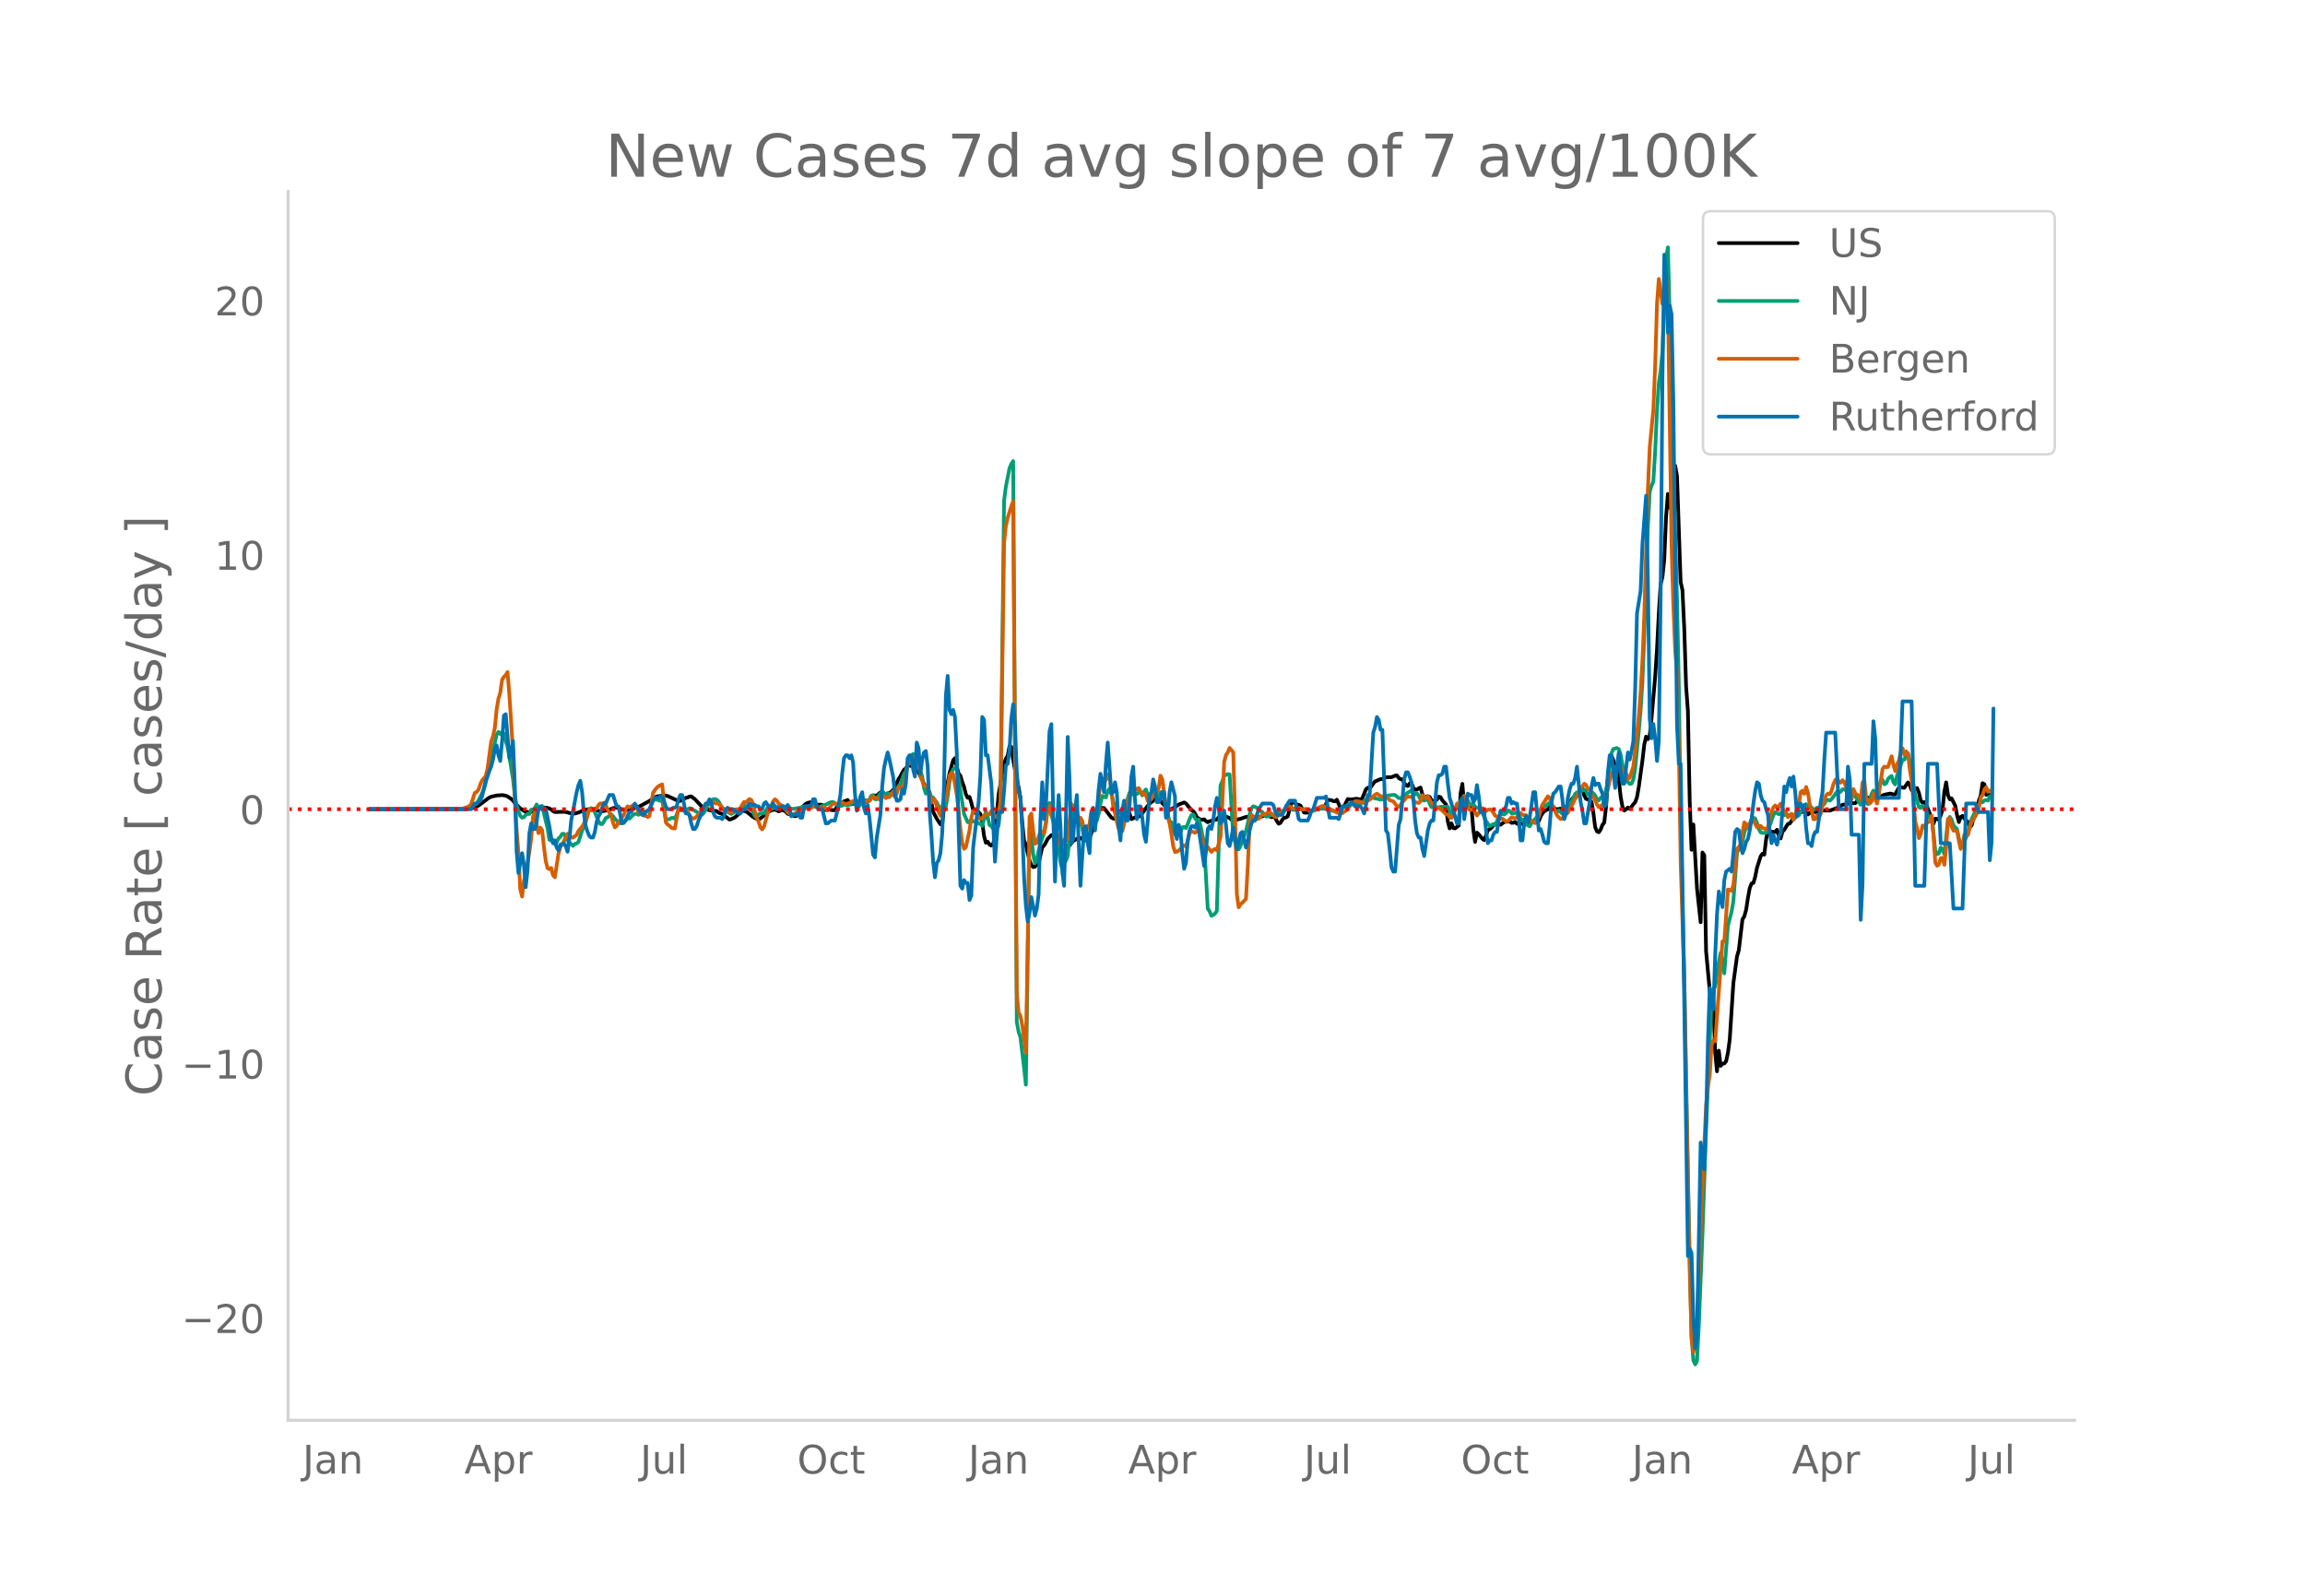 <svg height="864" viewBox="0 0 936 648" width="1248" xmlns="http://www.w3.org/2000/svg" xmlns:xlink="http://www.w3.org/1999/xlink"><defs><style>*{stroke-linecap:butt;stroke-linejoin:round}</style></defs><g id="figure_1"><path d="M0 648h936V0H0z" style="fill:#fff" id="patch_1"/><g id="axes_1"><path d="M117 576.72h725.4V77.76H117z" style="fill:none" id="patch_2"/><path clip-path="url(#p5d23b9a865)" d="m149.973 328.59 38.4-.123 2.954-.199 1.477-.423 1.477-.72 2.215-1.628 1.477-1.133.739-.494.738-.348 1.477-.327.739-.165 1.477-.094.738-.089 1.477.253.739.316 1.476.989.739.693.738 1.003 2.216 2.159 1.477.992.738.36 1.477.203.739-.11.738-.297 1.477-.285.739-.4 1.476-.934 2.216.286.738.213.739.437.738.608.739.416 3.692-.12 1.477.26.739.268 1.476.172.739.03 1.477-.436.738-.254.739-.42 1.477-.45.738-.179 2.954.142 2.216.737.738-.038.738-.184 1.477-.231 2.216-.866.738-.184.739-.045.738.149 1.477.625.739.073.738-.132 1.477.275 1.477-.46.738-.44.739-.257.738-.103 3.693-2.01.738-.405 2.216-1.52.738-.304 2.216-.36.738-.094.738.058.739.18 4.43 2.046.74-.08 1.476-.802.739-.394.738-.168.739-.349.738-.1 1.477 1.122 3.692 3.923.739-.08 1.477.69.738.028.739.199 1.477.069.738.684 1.477.514 2.954 2.256.738-.156 1.477-.706 2.954-2.555.739-.108.738.223.739.43 2.215 1.844 1.477.75.739.15.738-.292 2.954-2.41 1.477-.947 1.477-.2.738.202.739.449 1.477-.49.738.207.739.383.738.88.739.2.738-.15.738.616.739.35.738-.193.739-.958.738-1.555.739-.977 1.477-1.351.738-.377 1.477-.37.739.185.738.506.739.354.738.095.739-.082.738.125.738 1.212.739.884.738-.204.739.014 1.477.253.738-.033 1.477-2.408.739-.106 1.477-1.103.738-.166.739-.345 1.477 1.753.738-.264.738.164 1.477-.273.739.301 1.477-1.66.738.25.739.053.738-.133 1.477-1.974 1.477.004 1.477-1.281.739-.177 1.476 1.22 2.216-1.284.738-.761.739-1.077 1.477-3.383.738-1.021.739-1.49.738-1.217.739-.65.738-.878.739-.228.738.195.739-.072 2.215 2.585 2.954 6.323 1.477 1.78 1.477 7.973 1.477 2.81 1.477 2.255.738-.078 1.477-13.79.738-2.998.739-3.703 1.477-5.372.738-.87.739 3.51.738 2.687.739.927.738 2.44.739 2.056.738 2.973.739 1.46.738-.371.739 2.36.738 3.016.739 1.03.738.396.738-.62.739.87.738 3.176.739 5.705.738 2.709.739-.42.738 1.177.739.393.738-.615.739-3.21 1.477-16.916.738-4.153.739-4.909.738-3.53.739-1.94.738-1.21.738-3.822.739.232.738 5.063 1.477 8.314.739 2.977.738 4.618.739 9.782.738 7.21.739 1.759 1.477 6.49.738 1.772.739.816.738-.141.739-.902.738-.425 1.477-6.61.738-.669.739-1.247.738-1.48 1.477-1.484.739.181.738.94.739.158 1.477 1.493 1.477.266.738 1.438.739.567 2.215-2.685 2.215-1.27.739.058 1.477.837.738.18.739-.438.738-.651.739-1.824.738-2.606 2.216-6.382.738-.958.739-.392.738.085 2.954 3.847.738.385.739.18.738-1.093.739-1.706.738-.375.739-.157.738-.54 1.477-.577 1.477 4.535 1.477-.696.738-.03 1.477-.645 2.216-3.067 1.477-1.888 1.477-1.103.738-1.046.739-.699 2.215 2.683 2.954 2.813 2.215-1.213 1.477-1.032 2.216-.852.738.402 2.216 2.672.738.474.739.92.738 1.528.738.533.739.387.738.124.739-.201.738.722.739.453.738-.409.739-.14 1.477-.485.738-.05.739-.943.738-.763 2.216.476 1.476.638.739.621.738.385 2.954-.722 2.216-.728 1.477-.201.738.161.739.372.738.098 1.477-.377.738-.079.739-.264 1.477-.67.738.005.739.664.738.379.739-.117.738.242.739 1.46.738 1.072.739-.356.738-1.268.739-.834.738-.071.739-.48 1.476-5.693.739-.027 1.477.917.738.128.739.321 1.477 2.839.738.06.739-.054 1.477-.557 1.477-.787.738-.202 2.954-.316 1.477-3.246.738-.039.739.103.738.38.739.074.738-.664 1.477 3.541.739-.513.738-.333 1.477-2.95 1.477.185 1.477-.238.738-.057 1.477.318.739-.55 1.477-3.638.738-.59.739-.186.738-.367.739-1.146.738-.932.739-.217.738-.388.739-.249.738-.103.739-.431.738-.256 2.215-.034 1.477-.604.739-.114.738 1.037.739.51.738.035.739 1.4.738 1.006.739.326.738-1.056.739-.28.738 2.05.739.799.738-.08.738-.483.739-.35.738 2.735.739 1.62.738-.673.739-.137.738.287.739 1.272.738.607 1.477-.777.739-1.217.738.204.739 1.31 1.477 1.613.738 6.97.738 2.79.739-2.055.738 1.925.739.121 1.477-1.166.738-12.988.739-3.925.738 8.882.739-.073 1.477.406.738.268.739 8.984.738 5.115.739-3.758.738.643 1.477 1.84.738.545.739-1.844.738-2.235.739-.315.738-.613.739-.901.738-.704.739-.21.738.366.739.218 1.477-1.143 1.477-.131.738-.196.738.686.739-.026.738-.349.739.722.738.23 1.477-.212.739-1.583.738-.21.739 1.33 2.215-.788.739.13.738.61.739-.539.738-1.91.738-1.257.739-.77.738-.513.739-.326.738-1.359.739-.682.738 1.022.739.802.738.184 1.477-.287.739.504.738.02.739-1.3.738-.273.739-.615.738-1.974.738-.811 1.477-1.296.739-.082.738-2.095.739-.542.738 3.118.739 1.399.738.181 1.477 1.031.739 4.331.738 5.894.739 1.75.738.36.739-1.026.738-1.971.738-.904.739-6.46.738-11.47.739-7.057.738-2.18.739 1.87.738 2.83.739.69.738 4.265.739 6.84.738 4.18.739 1.578.738-.497.739-.721.738.492.739-.788.738-1.037.738-.783.739-2.07.738-4.14 1.477-10.8.739-6.369.738-3.3.739 1.057.738-1.332.739-7.122 1.477-16.856.738-11.174.739-14.48.738-11.847.739-3.17.738-6.888.739-17.624.738-9.108.738 5.655.739-1.455.738-11.994.739-3.669.738 4.13 1.477 43.086.739 3.3.738 15.558.739 23.403.738 10.098.739 36.718.738 19.672.739-10.275 1.477 25.96 1.476 13.735.739-28.304.738 1.09.739 39.028 1.477 15.887.738 5.491.739-1.075.738 20.793.739 7.622.738-8.385.739 6.162.738-.86.739-.118.738-.86.739-3.41.738-5.425 1.477-22.915 1.477-10.83.738-2.57 1.477-12.479.739-1.17.738-2.648.739-4.877.738-4.015.739-1.86.738-.225.739-2.496.738-3.698 1.477-4.614.738-1.071.739.388.738-6.229.739-3.715.738 1.828.739-1.254.738.128.739.013.738-.872.739 2.637.738.865.739-2.76.738-.773 1.477-2.358.739-.155.738-1.05.738-1.756.739-.838.738-.433.739-.277.738-.135.739-.28.738-.416 1.477 1.513.739-.64.738-.294.739-.126 1.477.189.738-.697.739-.429.738.355 2.954.058 2.954-1.064.738-.506.739-.277.738-.513.739-.097.738.206.739-.788.738-.503.739.414.738.158.738-.032 1.477-1.645.739.5.738.095.739-.886.738-.278.739-.08.738.383.739.121.738-.805.739-.185.738.365.739.088.738-.275.739-.538.738-.296 2.215-.457.739.062.738.353.739-.167 1.477-2.66.738-.255.739.24.738.067 1.477-2.187.739 1.052.738 2.09.739.33.738-.751.738-.4.739 1.887.738 3.078.739.994.738-.284.739.904.738 1.976.739 1.647.738 3.219.739 1.06.738-2.084.739.115.738.408.739-1.844.738-2.371.739-7.275.738-3.745.738 5.181.739 1.675.738-.326 1.477 2.933.739 3.924.738 2.715.739-2.088.738-.416.739 1.071.738.826.739.58.738 2.094.739-.714.738-2.818.739-1.024.738-2.714.739-3.6.738-1.957.738-5.023.739.403.738 4.337.739-.687.738 1.185h0" style="fill:none;stroke:#000;stroke-linecap:round;stroke-width:1.5" id="line2d_1"/><path clip-path="url(#p5d23b9a865)" d="m149.973 328.589 37.662-.08 2.215-.205 1.477-.451 2.216-1.626.738-1.097 2.215-4.522.739-2.708 1.477-7.837 1.477-6.136.738-2.324.739-3.268.738-1.138.739.874.738-.758.739.586.738 3.027.739 2.312.738 3.955 1.477 9.117.738 6.76.739 4.032.738 2.358.739 1.825.738.747.739-.196.738-.92.739-.462.738.095.739-1.763.738-.058.739-.61.738-1.457.739 1.652 1.476-1.053 2.216 9.079.738 4.646.739.355.738-.119.739 1.538.738-.721.739-1.542.738-.627.739-1.248.738-.051 1.477 2.77 2.215 2.135.739-.799.738-.17.739-.652 2.215-6.783.739-3.265.738-1.874.739-1.417.738-.37.739.41.738 1.248 1.477 3.686.739 1.075.738.094.738-1.085.739-1.376.738-.337 1.477-1.184.739.781.738 1.002.739.701.738 1.115 1.477-.017.739-.1.738-1.307.739-.591.738.17 1.477-1.497.738-.452.739-.062.738.444 1.477-1.112.739-.048 1.477-.383.738-.15 1.477-4.453 1.477-.041.739.314.738.183.739-.358 1.476 8.002 1.477-.19.739-.428.738-.116.739.375 1.477-3.466 1.477.048.738.23.739-.178 1.477-.877.738.106 3.692 2.3.739.198.738-.882.739-1.227 1.477-2.9.738-.715.739-.518.738-.105.739.276.738.677 1.477 2.715.739.915.738.592.739-.03 1.476.917 2.216-1.341 1.477-.875.738-.774.739-.535.738.526.739.349.738.167.739.528.738 1.284.739 1.576.738.177.739-.957.738-.386.738.068.739-.156.738-.961.739-1.319.738.099.739.502 2.215-.83.739-.022.738.134.739-.213.738-.039 1.477.577 1.477.247.738.108 2.954-.49.739-.298 1.477-.269.738.148.739-.07.738-.267.739.134 1.477.48.738.121 2.215-1.055.739-.176 1.477-.783.738-.22.739-.047.738.486.739.631.738.086.739.422.738-.16.739-.673.738.412.739.098 1.477-.468.738-.968.738.454.739 1.413.738.032.739-.655.738-1.381.739-.482.738.828.739-.212.738-.96.739-1.417.738-.28.739 1.625.738.048.739-1.434.738-.885.739-1.06 1.476 1.882.739-1.054 1.477.835.738-.187.739.857.738-1.945.739-2.422.738-.23.739-2.747.738-1.928.739-1.148.738-2.574.739-.43 1.477-3.909.738 2.65.738 1.587.739.561 1.477 4.378.738 4.665.739 2.247.738-1.425.739 1.168.738 1.641.739.189.738 1.119.739.88.738 1.558.739 1.983 1.477-.7.738-1.338.738-4.14.739-5.588.738-3.66.739-1.547.738-.54.739.092.738 4.241 2.216 14.32 1.477 3.346.738.135.739-1.266.738.838.739.08.738-.041.738.849.739-.02.738.968.739-2.65.738-3.293.739 2.397.738 3.175.739.455.738.928.739-.883.738.926.739-1.164.738-7.013 1.477-124.98.739-5.67 1.476-7.46.739-1.741.738-1.204 1.477 227.705.739 4.027.738 2.229 1.477 12.383.739 6.881 1.477-104.171.738 3.259.739 7.265.738 3.758.739-1.249.738-3.806.739-2.872 1.476-4.51.739-4.215.738-6.757.739-1.101.738 4.917.739 2.419.738 3.196.739 4.326.738 3.59.739 5.576.738 2.889.739-2.537.738-.834.739-2.05 1.477-15.42.738-3.662.738-1.51 1.477 5.42.739.632 1.477 6.834.738 1.112.739.375.738-2.256.739-5.225.738-2.188.739 1.497.738.06.739-2.597.738-4.325.739-3.124.738.386.738.255.739-2.576.738-1.048.739 1.988.738 3.162.739 2.254.738 1.782.739.673.738-.257.739-.61.738-2.008 1.477-2.926.739-2.385.738-.124.739.941.738-.581.738.362.739-.659.738-.041.739 1.243.738-1.553.739-.88.738 2.3.739.184.738.302.739-.064.738-1.757.739 1.039.738 1.457.739-2.35.738.101 1.477 4.99.738 3.834.739 2.956.738.273 1.477 4.92.739-.13.738.398.739-.86.738-2.182.739-.18.738.461.739-1.645.738-2.009.739-1.596.738-.283.739 1.537.738.91.738-.374.739 2.384.738 3.794.739 3.18 1.477 26.83.738 1.039.739 1.868.738-.323.739-.611.738-1.073 1.477-50.92.739-1.635.738-2.299 1.477-.693.738.128 1.477 25.308.739 2.117.738 3.103.739-.109.738-1.401 2.216-6.046.738-3 .739-3.702.738-2.481.739-.842.738.193.739.403.738.928 1.477.776.738 1.205.739.676.738-.069.739-.301.738-.434 1.477.08.739-.555.738-.758.739-.29.738.078.739-.218 1.477-.603.738-.152 1.477.516 1.477-.09.738-.243.739-.027.738.182 1.477-.102 2.216.647.738-.028 1.477-.463 2.215-.487.739.057 1.477.423 1.477.377 1.477.284.738-.119 3.693-2.01.738-.555.739-.322 1.477-.008 1.476-.256.739.069.738-.064 1.477-.92 1.477-1.064 1.477-.276.739.056.738.29.739.064 1.477.439.738-.206.739-.37 1.476-1.124 2.216-.26.738.066 1.477 1.236.739.035 1.477-.526.738-1.114.739-.632 1.477-.783 1.477 1.512.738-.449.738.989.739 1.614.738.062.739.33 1.477-.709.738 1.875.739 1.498.738-.482 1.477.49.739.037.738-.225 1.477.028 1.477-.03.738 1.764.739 1.187.738-.267.739-1.147.738-2.039.739-.238.738.688.739-3.096.738-1.21.739 1.61.738.166.739 1.585.738.224.739-.49.738 1.273.739.306.738.184.738 1.545.739.435 1.477 3.301 1.477 2.113 1.477-.84.738.398.739-1.463.738-2.01.739-.698.738-.292.739.152.738-.501.739-1.129.738.205.738.883.739.172.738-.324.739.15 2.215 3.066.739.487.738.348.739 1.106.738.329.739-1.265.738-1.036.739-.584.738-.939.739-1.19 1.476-3.503.739.067.738.38.739-1.114.738-.283 1.477 1.73.739 1.344.738.568.739-.667 1.477 1.422.738-.783.739-.995 1.477-2.668.738-.497.738-1.336.739-1.832.738-.599.739.005 2.215-1.095.739.65.738 1.429.739-.353.738-.684.739.383.738.931.739 1.523.738.48.739-1.049.738-.269.738-.51.739-2.318.738-4.328.739-5.99.738-4.739.739-1.673 1.477-.375.738.434.739 2.107 1.477 8.407.738 2.064 1.477 1.544.739-.133.738-1.644.738-4.51 1.477-15.08.739-8.516.738-11.673.739-18.37 1.477-44.27.738-14.36.739-2.53.738-1.738.739-12.216.738-16.383.739-11.147.738-5.118.739-7.776 1.477-37.82.738-4.61.738 28.15.739 35.615 2.215 78.813.739 34.753.738 51.516.739 36.2.738 30.584 1.477 80.133.739 36.105.738 30.112.739 10.009.738 1.61.739-1.33.738-14.279 1.477-37.132 1.477-42.834 2.215-52.673.739-4.298.738-.825.739-5.447.738-4.487.739-3.783.738 3.317.739 4.988 1.477-19.338 1.476-5.652.739-4.235 1.477-19.876.738-1.234.739-.664.738-2.47.739-3.611.738-2.488.739-.523.738-.767.739-1.634.738-.732.739.387.738 1.816.739 2.414.738 1.364.738.23 1.477-.074.739-.799 2.215-6.393.739-1.175 1.477.83.738-.411.739.67.738.183.739-.446.738.698.739-.221.738.22.738 1.55.739-.759.738-.933.739-.095.738-1.464 1.477-1.58.739-1.499 1.477 1.347.738-.039.739 1.048.738-.318.739-.58.738.015.739-.786 1.476-.747.739-1.462.738-.23.739.326.738-.63.739-.93 1.477-2.061.738.342.739-.316.738-1.018.739.103.738.375.739.125.738 1.144.739.43.738-.29.738.912 2.216 3.481 1.477-2.84.738 1.861.739.709.738-1.798.739-2.304.738-1.381.739.752.738.472.739-2.05.738-3.059.739-.464.738 1.8.738-.345.739-1.759.738-.804.739-.488.738 2.584.739.883.738-3.61 2.216-6.335.738-.122.739-2.032.738-.633.739 3.396.738 3.962.739 5.433.738 4.341.738 2.13.739 2.684.738.32.739-.99 1.477 2.054.738 2.23.739.788.738-.545.739 6.386.738 7.401.739 1.475.738-.343.739-2.353.738.74.739 1.87 1.476-13.892.739-1.168.738 1.07.739 2.38 1.477 1.504.738 3.846.739 2.643.738-.064 2.216-4.657.738-3.32.739-2.582.738-1.45.739-1.778.738-.72 1.477-3.193.738.37.739-.773.738-.176.739.277.738-1.795h0" style="fill:none;stroke:#009e73;stroke-linecap:round;stroke-width:1.5" id="line2d_2"/><path clip-path="url(#p5d23b9a865)" d="m149.973 328.589 34.708-.102 2.954-.124 2.215-.622.739-.52.738-.69 1.477-4.546.739-.34.738-.972.738-2.137.739-1.617 1.477-1.775.738-3.098 1.477-10.958.739-2.035.738-3.438.739-7.508.738-4.444.739-2.363.738-5.225.739-1.22.738-.69.739-1.244.738 9.068 1.477 23.396.738 18.896.739 12.687.738 9.385.739 14.814.738 2.894.739-6.253.738-3.155 1.477-8.616.739-5.541.738-8.809.739-1.979.738 5.236.739 3.38.738-2.26.738 1.062.739 6.785.738 5.722.739 2.85.738.497.739-.51.738 2.94.739.826 1.477-9.543.738-2.59.739-1.402.738-1.108.739-1.764.738-1.267.739.294.738 1.154.738.135 1.477-1.142.739-1.583 1.477-1.741.738-1.267.739-.599 1.477-5.27.738.589 1.477-.792.739.011.738-1.424.739-.702.738.283.738-.554.739.984.738 1.832 1.477 2.34.739 2.873.738 2.012.739-.712 2.954-4.523.738-2.16.739-1.153.738.328.739-.294.738-.475.738-.25.739 1.177.738 1.911.739.294.738.464.739.655.738-.01.739.52.738-.329 1.477-9.487.739-1.13.738-.894.739-.69 1.477-.723.738 7.067.738 8.322.739.916.738.498.739.746.738.317.739.034 1.477-8.311.738-.09 1.477 1.062.739-.034.738.588.739 1.402.738.995.739.396.738-.215 2.215-2.08 1.477-2.205 1.477-1.776.739-.248 1.477-.25.738.566 1.477.147 2.954 2.951.739-.067.738.497.738.26.739-.746.738-.52 1.477-.192.739-.272.738-1.47.739-1.108.738.158 1.477-1.39.739.373.738 1.537.739 3.257.738 2.522.739 1.47.738 2.307.738.87.739-1.142 1.477-5.303 1.477-3.03.738-1.866.739-.882.738.531.739 1.142 1.477.973.738.972.739.712.738 1.03.739.486.738.113.738.35 1.477-1.097.739-.203.738-.328.739-.136 1.477-1.006 1.477-.113.738.079 1.477-1.572 1.477 1.606.739.18.738-.203.738-.362 1.477 1.357 1.477-2.126.739-.599h.738l.739.204 1.477-.973.738.249.739.407.738.215.739-.17 1.477-.644.738-.373.738-.113.739.101.738.441.739.159.738-.679h.739l.738.17.739-.192.738.09.739-1.086.738-.814.739.656.738-.045.739.362.738.588.739-1.55.738-.124.738.86.739-.419.738.034.739-1.447.738-.95.739 2.035.738-1.153.739-2.578.738.407.739-.6.738-.904.739-3.585.738-5.314 1.477.214.739-2.34.738-.328.738.35.739 2.986.738 4.738.739 1.662.738 2.114.739.362.738-.147.739 3.856.738 2.895.739-1.787.738.803 1.477 4.693.739 1.572.738-3.732.739-2.996.738.339.738-4.467.739-5.45.738-1.12.739.555 1.477 8.333.738 6.287.739 7.701.738 5.688.739 2.284.738-.667 1.477-6.807.739-5.157.738-2.748.739.215.738.362.738 1.911.739.837.738-.43.739-.983.738-.679.739.226.738-.068.739-1.402 1.477 2.397.738.328.739-2.012.738-4.614 1.477-105.072.739-6.728.738-3.37 1.477-4.692.738-1.957 1.477 200.069.739 7.61.738 1.21.739 3.856 1.477 11.115.738-43.942.739-51.823.738-1.29.739 7.113.738 5.145.739-.361 1.477-4.705.738.08.738.802.739-3.742.738-6.536.739-.95.738 3.584.739 1.357.738 2.081 1.477 6.853.739 2.046.738-.237.739-1.923.738.374.739-.69 1.477-14.203.738.814 1.477 4.4.738 2.227.739-1.877.738 1.424.739 3.642.738-.419.739-.554.738-1.583.739-5.349.738-.463.739 2.34.738-2.532 1.477-9.85.739-2.25.738.34.738-.057.739-2.284.738 1.051.739 5.507.738 6.49.739 2.658.738 3.528.739 2.827.738 1.063.739.011.738-2.996.739-4.998.738-4.116.739-3.053.738-1.685 1.477-.69.738.543.739-.588 1.477 2.635.738-.464.739.667.738 2.375 1.477-.679.739-1.3.738-1.934.739.419.738-1.73.739-5.01.738 1.56 1.477 10.89.738 4.263.739 2.703.738 4.127.739 5.145.738 2.307.739-.113.738-.475.739-.633.738-.995.739-.441.738.407.739-2.352.738-2.963.739-.916 1.477.69.738-.577.738-1.085.739 2.035.738 2.906 1.477 1.674 2.216 2.793.738-.803.739-.373.738.588 1.477-5.428.739-13.66.738-16.849.739-2.747.738-1.142.738-1.81 1.477 1.798.739 25.567.738 32.17.739 5.191.738-1.278.739-.554 1.477-1.572.738-13.365.739-16.94.738-3.855.739.633.738.803.739.316.738-.17 1.477-1.763.738.034.739-.215.738-.633.739-.023.738.52.739.78.738.611.739-.068 1.477-1.413 1.477-1.018 1.477-1.436.738-.464.738.407.739.566.738.045 1.477-.34 1.477.623 1.477-.102.739.283.738.43.739.112 1.477-.938.738-.226 2.215-.939.739.057.738.588.739.361.738.08 2.954 1.617.739.124.738-.011.739.113 1.477-1.063.738-.656.739-1.086 2.215-2.058.738-.056 1.477.283.739.497.738-.034.739-.543.738-.327.739-.453 2.215-2.013.739-.418 1.477 1.04.738.023.739.26.738.113.738.317.739.893 1.477.452 1.477 1.945.738.283.739-.69.738-1.345.739-.566.738-1.063.739-.486.738.158.739-.067.738.859.739 1.606.738-.17.738.226.739-.724.738-2.442 1.477 1.199.739-.803 1.477 2.77.738.464.739 1.685 1.477-.25.738.702.739.509 1.477 1.504.738-.034.738 1.232.739.25.738-1.37 1.477-4.364.739-.384.738.746.739-2.454.738-1.13.739 2.227 1.477 3.505h.738l.739-.848.738 1.9.739 1.21.738-1.086 1.477-1.888 1.477 1.176.738-.577.739-.147.738.272.739 1.029.738 1.3.739.317.738.644.739.306.738-.068 1.477 1.142.739-.125 1.476-1.571.739.294.738.09.739-.396 1.477-1.673.738.588.739.328.738-.125.739 1.142.738.894.739.079.738.791.739.34.738-.848.739-1.708 1.476-4.919 2.216-3.426.738.678.739 2.285 2.215 4.738.739.882.738.622.739-.227.738-1.289.739-.43.738-.576.739-1.617.738-.995 1.477-3.087.738-.961.739-1.923.738-1.526.739-.61.738-1.064.739.52.738 1.504.739.464 1.477 3.143.738.962.739 1.922.738 1.04.739-.565.738-.35.738-1.403 1.477-4.953.739-3.584.738-2.714 1.477-2.782.739-.056.738.124.739-.113.738 1.39 1.477 1.12.739 2.443.738-.532 1.477-4.636.738-6.287 1.477-13.999.739-9.883.738-12.914.739-18.25 1.477-51.236.738-16.962 1.477-15.355.739-18.229.738-24.809.739-9.985 1.477 10.155.738-2.59.739-8.695.738 10.765 1.477 98.456.738 24.968.739 18.002.738 8.48.739 29.955.738 47.176 1.477 47.956.739 42.834 1.477 75.231.738 27.84.739 5.28.738-3.754.739-10.007 2.953-70.402.739-15.978.738-8.006.739-4.365.738-12.02.739-2.092.738.362 2.954-40.561.739.068 1.477-21.135.738.159.738.396.739-2.432 1.477-14.666.738-.69.739-1.142.738-4.885.739-3.991.738.7.739 1.765.738-1.55.739-1.99.738.068.739 1.674.738 1.3.739-.588.738.068.738.882.739.124.738.543.739-1.13.738-3.404.739-2.737.738-1.832.739-.78.738.916.739-.667.738-.984.739 1.73.738 1.357.739.498.738 1.967.739-.882.738-.531.738 2.352.739-1.832.738-2.736.739-1.742.738-4.85.739-.578.738 1.256.739-2.77.738 2.498.739 4.636.738 2.352.739 3.608.738-.034.739-1.685.738.904.739-1.289.738-3.143 1.477-4.512.738-.645.739.317.738-1.515.739-2.658.738-1.64.739-.598.738 1.13.739.532.738-1.018.739.803.738 2.216.739 1.56.738 4.241.739-1.153.738-4.06.738 1.776 1.477.972.739 1.651.738-7.033.739-.882.738 7.157.739.905.738 1.323.739-.87.738-3.246.739 2.488.738 1.628.739-3.8 1.477-10.267.738-.927.738.226.739-.102 1.477-4.32.738 3.608.739 2.397.738-2.736.739-1.493.738-3.381.739-1.628.738 2.555.739-1.3.738 1.198.739 6.208.738 4.456 1.477 16.645.738 2.736.739 3.98.738-1.673.739-3.449.738.86.739-1.764 1.477-.815.738-2.374.739 8.096.738 10.991.739 1.346.738-.554.739-2.544.738-.114.739 2.827.738-7.316.738-11.341.739-.272.738 3.483.739 1.55 1.477.135.738 4.116.739 3.2.738-2.013.739-3.844.738-.475.739.588.738-2.997.739-2.352.738-.644.739-2.138.738-.599.739-2.25.738-4.173.738-1.04.739-2.239.738-.905.739 1.889.738-.52h0" style="fill:none;stroke:#d55e00;stroke-linecap:round;stroke-width:1.5" id="line2d_3"/><path clip-path="url(#p5d23b9a865)" d="M149.973 328.589h41.354l1.477-2.304h.739l1.476-1.152.739-1.728.738-3.455.739-2.88.738-1.727.739-2.304.738-1.728.739-2.88.738-4.031.739-1.728.738 4.032.739 2.303.738-8.063.739-10.366.738-.576 1.477 17.854.738-2.304.739-4.608.738 17.854.739 27.069.738 8.638 1.477-8.063.739 4.608.738 9.215.739-6.911.738-14.974.739-4.032.738 2.304h.739l.738-2.88.739-5.183.738-1.152.738 1.152.739-.576.738.576 1.477 6.91.739 4.608.738 2.304.739-1.152.738 2.88.739 1.152.738-2.304h.739l.738-.576.739 1.152.738 2.304.739-5.184.738-7.487 2.215-11.518.739-2.88.738-1.728.739 4.608.738 8.639.739 5.183.738 2.304.739 1.727.738.576h.739l.738-2.303.739-4.032.738-2.304.739-1.151.738-2.304.738-1.728h.739l1.477-3.455h1.477l1.477 4.607h.738l1.477 6.911 1.477-1.152 1.477-3.455h.739l1.476-3.456 2.954 4.607h.739l.738-1.151 1.477-1.152 1.477-3.456.739-1.152h1.477l.738-.576h.739l.738 1.728.738 2.304.739 1.152h1.477l.738-.576h.739l.738-.576.739-2.88.738-1.727h.739l.738 3.455.739 4.032h.738l.739.575.738 3.456.739 2.304h.738l.738-1.152.739-2.304 1.477-3.455.738-2.304.739-1.152h.738l.739-1.728.738 1.152.739 4.032.738 1.727.739.576h1.477l.738.576.739-1.152.738-2.88.739-.575.738.576h1.477l2.215 1.728h.739l.738-1.152.739-.576h.738l1.477-2.304.739.576h1.477l.738.576h.739l.738 1.152h.738l.739-2.304.738-.576.739 1.152.738.576h.739l.738-1.152 1.477 2.304.739-.576h.738l.739-.576h.738l.739 1.152.738-1.728.739 1.152.738 3.455.738-.576h1.477l.739-1.151.738 2.303h.739l.738-4.031.739-.576h1.477l.738-.576.739-2.304h.738l.739 2.88.738 1.152h1.477l1.477 5.759h.738l1.477-1.152h1.477l.739-2.88.738-3.455.739-4.031.738-8.64.739-6.334.738-1.152h.739l.738 1.152.739-1.152.738 2.88.738 12.67.739 6.91.738-2.303.739-3.456.738-1.727.739 6.335.738 2.304.739-3.456.738 5.183 1.477 14.974.739 1.152.738-8.063 1.477-9.215.739-11.518.738-7.487.738-3.456.739-2.88.738 2.88 1.477 6.912.739 6.91.738 2.88h.739l.738-.576.739-4.031.738 1.728.739-4.032.738-10.366.739-1.152h.738l.739 5.759.738 2.88.738-13.823.739 2.304.738 10.367.739-5.76.738-2.88.739-.575.738 6.335.739 17.278.738 9.79.739 11.519.738 6.335.739-5.76.738-1.15.739-2.88.738-8.063.739-20.158.738-35.707.738-8.063.739 13.822.738 1.728.739-1.728.738 2.88.739 14.398.738 30.524.739 23.613.738 1.152.739-3.456.738 1.152h.739l.738 6.91.739-1.727.738-19.581 2.215-18.43.739-10.942.738-23.613.739 1.152.738 14.398h.739l1.477 11.518 1.477 31.676 1.477-20.157h1.477l.738-8.64.739-10.366.738-.576.738-5.759.739-12.67.738-5.76.739 8.063.738 19.582.739 8.063.738 1.727.739 13.247.738 19.581.739 11.519.738 6.335.739-3.456.738-6.335 1.477 7.487.739-2.88.738-5.759.739-30.524.738-14.974.738 14.974.739-5.183 1.477-30.524.738-2.88.739 35.708.738 28.22.739-21.31.738-13.821.739 12.67.738 18.43.739 5.759.738-27.069.739-33.403.738 17.277.739 25.917.738-1.728.738-10.942.739-6.911 1.477 36.859 1.477-23.613.738-.576.739 6.911.738 4.031.739-15.55.738-2.88.739 9.216.738-6.911.739-9.791.738-6.335 1.477 7.487.738-11.519.739-8.639 1.477 20.734.738-.576.739-4.032.738 4.032.739 13.822.738 5.76.739-12.095.738-4.032.739 8.063h.738l.739-6.335.738-11.518.739-4.032.738 13.822.738 7.487.739-5.183h.738l.739 4.607.738 6.911.739 2.88.738-8.639.739-10.366.738-1.152.739-5.184.738 2.88.739 6.335h.738l.739-1.152.738-2.88h.739l.738 10.367.738-.576.739-9.79.738-4.032 1.477 5.76v14.398l.739 2.88.738-5.76.739 2.304.738 9.214.739 6.336.738-2.304.739-9.215.738-4.031.739-1.728h.738l.739.576.738-1.728.738 2.304 1.477 9.79.739 5.184.738-5.76.739-9.214.738-1.152.739 1.152.738-3.456.739-5.76.738-3.455.739 4.032.738 6.335.739-1.152.738-4.031.739 5.759.738 7.487.738 1.152.739-3.456.738-4.031 1.477 8.639.739-2.88.738-3.455.739-.576.738 3.455.739 2.88.738-2.88.739-4.031.738-2.88.739-1.152h.738l1.477-4.607 1.477-2.304h3.692l.739.576.738 2.304.739 1.727h2.215l1.477-3.455 1.477-2.304h2.215l.739 3.456.738 4.031.739.576h2.954l.738-1.728.739-2.303.738-.576 1.477-4.608h2.954l.738-.576 1.477 8.64h2.954l.739.575.738-2.303.739-2.88h2.215l.739-.576.738-1.152.739.576.738 1.152h2.215l.739 1.152.738 1.728.739-3.456.738-4.031h.739l1.477-25.341.738-2.304.739-4.031.738 1.152.739 4.031h.738l1.477 40.89.738 1.153.739 6.335.738 7.487.739 1.727h.738l1.477-19.005.739-2.304 1.477-16.126.738-2.88h.739l.738 1.729.739 2.303.738 6.335.739 9.215.738 5.184.738 1.727h.739l.738 4.608.739 2.88 1.477-10.367.738-2.88.739-1.152h.738l1.477-15.55.739-2.88h.738l.739-.575.738-2.88h.739l.738 6.911.738 5.76.739 2.303.738 2.88.739 2.303.738 2.88h.739l.738-9.215.739-1.152.738 8.64 1.477-10.367.739.576h.738l.739 2.88.738-1.153.739-5.759.738 4.607.738 6.336h1.477l.739 7.487.738 5.183.739-1.152h.738l.739-2.304.738-1.151h.739l.738-5.184.739-3.455h1.477l.738-1.728.739-3.456h.738l.738 2.304.739-.576.738.576h.739l.738 5.76.739 9.214h.738l.739-6.911.738-2.88.739 2.304.738-1.728 1.477-10.366h.739l1.477 15.55.738-.576.738 2.303.739 2.88.738.576h.739l.738-6.911.739-9.79.738-3.456.739-.576 1.477-2.304h.738l.739 5.183.738 8.063.739-2.303.738-6.336.739-3.455.738-2.304h.738l.739-2.304.738-4.607 1.477 14.398.739 3.456.738 5.183h.739l1.477-8.639.738-6.335.739-3.456.738 2.88.739-.576h.738l.739 2.304.738 1.728.738 5.183.739-.576.738-13.246.739-6.911h.738l1.477 13.246.739-9.215.738-5.183.739 8.063.738 4.607h.739l1.477-12.67.738 2.88.739-3.456.738-4.032.738-21.309.739-30.524 1.477-9.214.738-19.006 1.477-19.581.739 34.555.738 55.865.739 8.063.738-5.76.739 5.76.738 9.214.739-8.063.738-59.32.739-88.116.738-50.105.739 8.638.738 23.037.738-10.942.739 3.455.738 36.284 1.477 130.734.739 15.55h.738l1.477 97.331 1.477 102.515.739-2.88.738 1.728.739 25.917.738 12.67.739-4.607 1.476-78.902.739 4.607.738 6.335.739-20.733.738-31.1.739-21.885.738 6.911.739 1.728.738-21.885.739-16.702.738-9.215.739 3.456.738 2.88.739-10.943.738-3.456 1.477-1.151.738 1.151.739-7.487.738-8.638.739-1.152.738.576.739 5.759.738 3.455.739-1.727.738-2.88.739-1.152.738-3.455.739-4.608.738-6.335.739-5.183.738-3.456.739.576.738 4.608.738 2.303.739.576.738 2.88.739 2.303.738 6.912.739 4.607.738-3.456.739 2.304.738 1.728.739-3.456.738-1.151 1.477-19.006.739 2.304.738-3.456.739-2.304.738 3.456.738-4.031.739 6.335.738 9.79.739-5.183h.738l.739 2.304.738-1.728.739 9.215.738 6.335h.739l.738 1.152.739-4.032.738-1.727h.739l.738-5.184.739-6.91.738-4.032.738-13.247.739-10.942h3.692l1.477 31.1h2.954l.739-17.278.738 5.183.739 22.461h2.953l.739 34.556.738-14.398.739-48.954h2.954l.738-17.277.739 6.91.738 24.19h8.862l1.477-39.163h3.692l1.477 74.87h3.692l1.477-49.53h3.693l1.477 32.252h3.692l1.477 26.492h3.692l1.477-42.618h3.693l1.477 3.456h3.692l.738 19.581.739-7.487.738-54.137h0" style="fill:none;stroke:#0072b2;stroke-linecap:round;stroke-width:1.5" id="line2d_4"/><path clip-path="url(#p5d23b9a865)" d="M117 328.589h725.4" style="fill:none;stroke:red;stroke-dasharray:1.5,2.475;stroke-dashoffset:0;stroke-width:1.5" id="line2d_5"/><path d="M117 576.72V77.76" style="fill:none;stroke:#d3d3d3;stroke-linecap:square;stroke-linejoin:miter;stroke-width:1.25" id="patch_3"/><path d="M117 576.72h725.4" style="fill:none;stroke:#d3d3d3;stroke-linecap:square;stroke-linejoin:miter;stroke-width:1.25" id="patch_4"/><g id="matplotlib.axis_1"><g id="xtick_1"><g style="fill:#696969" transform="matrix(.16 0 0 -.16 122.87 598.378)" id="text_1"><defs><path d="M9.813 72.906h9.859V5.078q0-13.187-5-19.14-5-5.954-16.094-5.954h-3.75v8.297h3.078q6.531 0 9.219 3.672Q9.813-4.39 9.813 5.078z" id="DejaVuSans-74"/><path d="M34.281 27.484q-10.89 0-15.093-2.484-4.204-2.484-4.204-8.5 0-4.781 3.157-7.594 3.156-2.797 8.562-2.797 7.485 0 12 5.297 4.516 5.297 4.516 14.078v2zm17.922 3.72V0H43.22v8.297Q40.14 3.328 35.547.953q-4.594-2.375-11.234-2.375-8.391 0-13.36 4.719Q6 8.016 6 15.922q0 9.219 6.172 13.906 6.187 4.688 18.437 4.688h12.61v.89q0 6.203-4.078 9.594-4.078 3.39-11.453 3.39-4.688 0-9.141-1.124-4.438-1.125-8.531-3.375v8.312q4.921 1.906 9.562 2.844 4.64.953 9.031.953 11.875 0 17.735-6.156 5.86-6.14 5.86-18.64z" id="DejaVuSans-97"/><path d="M54.89 33.016V0h-8.984v32.719q0 7.765-3.031 11.61-3.031 3.858-9.078 3.858-7.281 0-11.484-4.64-4.204-4.625-4.204-12.64V0H9.08v54.688h9.03v-8.5q3.235 4.937 7.594 7.374Q30.078 56 35.797 56q9.422 0 14.25-5.828 4.844-5.828 4.844-17.156z" id="DejaVuSans-110"/></defs><use xlink:href="#DejaVuSans-74"/><use x="29.492" xlink:href="#DejaVuSans-97"/><use x="90.771" xlink:href="#DejaVuSans-110"/></g></g><g id="xtick_2"><g style="fill:#696969" transform="matrix(.16 0 0 -.16 188.564 598.378)" id="text_2"><defs><path d="M34.188 63.188 20.797 26.906h26.812zm-5.579 9.718h11.188L67.578 0h-10.25l-6.64 18.703h-32.86L11.188 0H.78z" id="DejaVuSans-65"/><path d="M18.11 8.203v-29H9.077v75.484h9.031v-8.296q2.844 4.875 7.157 7.234Q29.594 56 35.594 56q9.968 0 16.187-7.906 6.235-7.907 6.235-20.797T51.78 6.484q-6.218-7.906-16.187-7.906-6 0-10.328 2.375-4.313 2.375-7.157 7.25zm30.578 19.094q0 9.906-4.079 15.547-4.078 5.64-11.203 5.64-7.14 0-11.218-5.64-4.079-5.64-4.079-15.547 0-9.906 4.078-15.547 4.079-5.64 11.22-5.64 7.124 0 11.202 5.64t4.078 15.547z" id="DejaVuSans-112"/><path d="M41.11 46.297q-1.516.875-3.297 1.281Q36.03 48 33.89 48q-7.625 0-11.703-4.953-4.079-4.953-4.079-14.234V0H9.08v54.688h9.03v-8.5q2.844 4.984 7.375 7.39Q30.031 56 36.531 56q.922 0 2.047-.125 1.125-.11 2.484-.36z" id="DejaVuSans-114"/></defs><use xlink:href="#DejaVuSans-65"/><use x="68.408" xlink:href="#DejaVuSans-112"/><use x="131.885" xlink:href="#DejaVuSans-114"/></g></g><g id="xtick_3"><g style="fill:#696969" transform="matrix(.16 0 0 -.16 259.953 598.378)" id="text_3"><defs><path d="M8.5 21.578v33.11h8.984V21.922q0-7.766 3.016-11.656 3.031-3.875 9.094-3.875 7.265 0 11.484 4.64 4.234 4.64 4.234 12.656v31h8.985V0h-8.984v8.406Q42.047 3.422 37.718 1q-4.313-2.422-10.032-2.422-9.421 0-14.312 5.86Q8.5 10.296 8.5 21.578zM31.11 56z" id="DejaVuSans-117"/><path d="M9.422 75.984h8.984V0H9.422z" id="DejaVuSans-108"/></defs><use xlink:href="#DejaVuSans-74"/><use x="29.492" xlink:href="#DejaVuSans-117"/><use x="92.871" xlink:href="#DejaVuSans-108"/></g></g><g id="xtick_4"><g style="fill:#696969" transform="matrix(.16 0 0 -.16 323.712 598.378)" id="text_4"><defs><path d="M39.406 66.219q-10.75 0-17.078-8.016-6.312-8-6.312-21.828 0-13.766 6.312-21.781 6.328-8 17.078-8 10.735 0 17.016 8 6.281 8.015 6.281 21.781 0 13.828-6.281 21.828-6.281 8.016-17.016 8.016zm0 8q15.328 0 24.5-10.281 9.188-10.282 9.188-27.563 0-17.234-9.188-27.516-9.172-10.28-24.5-10.28-15.375 0-24.593 10.25-9.204 10.265-9.204 27.546t9.204 27.563q9.218 10.28 24.593 10.28z" id="DejaVuSans-79"/><path d="M48.781 52.594v-8.407q-3.812 2.11-7.64 3.157-3.828 1.047-7.735 1.047-8.75 0-13.593-5.547-4.829-5.532-4.829-15.547 0-10.016 4.829-15.563 4.843-5.53 13.593-5.53 3.907 0 7.735 1.046 3.828 1.047 7.64 3.156V2.094Q45.016.344 40.984-.531q-4.015-.89-8.562-.89-12.36 0-19.64 7.765-7.266 7.765-7.266 20.953 0 13.375 7.343 21.031Q20.22 56 33.016 56q4.14 0 8.093-.86 3.953-.843 7.672-2.546z" id="DejaVuSans-99"/><path d="M18.313 70.219V54.688h18.5v-6.985h-18.5V18.016q0-6.688 1.828-8.594 1.828-1.906 7.453-1.906h9.218V0h-9.218q-10.407 0-14.36 3.875-3.953 3.89-3.953 14.14v29.688H2.687v6.984h6.594V70.22z" id="DejaVuSans-116"/></defs><use xlink:href="#DejaVuSans-79"/><use x="78.711" xlink:href="#DejaVuSans-99"/><use x="133.691" xlink:href="#DejaVuSans-116"/></g></g><g id="xtick_5"><g style="fill:#696969" transform="matrix(.16 0 0 -.16 393.151 598.378)" id="text_5"><use xlink:href="#DejaVuSans-74"/><use x="29.492" xlink:href="#DejaVuSans-97"/><use x="90.771" xlink:href="#DejaVuSans-110"/></g></g><g id="xtick_6"><g style="fill:#696969" transform="matrix(.16 0 0 -.16 458.106 598.378)" id="text_6"><use xlink:href="#DejaVuSans-65"/><use x="68.408" xlink:href="#DejaVuSans-112"/><use x="131.885" xlink:href="#DejaVuSans-114"/></g></g><g id="xtick_7"><g style="fill:#696969" transform="matrix(.16 0 0 -.16 529.494 598.378)" id="text_7"><use xlink:href="#DejaVuSans-74"/><use x="29.492" xlink:href="#DejaVuSans-117"/><use x="92.871" xlink:href="#DejaVuSans-108"/></g></g><g id="xtick_8"><g style="fill:#696969" transform="matrix(.16 0 0 -.16 593.254 598.378)" id="text_8"><use xlink:href="#DejaVuSans-79"/><use x="78.711" xlink:href="#DejaVuSans-99"/><use x="133.691" xlink:href="#DejaVuSans-116"/></g></g><g id="xtick_9"><g style="fill:#696969" transform="matrix(.16 0 0 -.16 662.693 598.378)" id="text_9"><use xlink:href="#DejaVuSans-74"/><use x="29.492" xlink:href="#DejaVuSans-97"/><use x="90.771" xlink:href="#DejaVuSans-110"/></g></g><g id="xtick_10"><g style="fill:#696969" transform="matrix(.16 0 0 -.16 727.648 598.378)" id="text_10"><use xlink:href="#DejaVuSans-65"/><use x="68.408" xlink:href="#DejaVuSans-112"/><use x="131.885" xlink:href="#DejaVuSans-114"/></g></g><g id="xtick_11"><g style="fill:#696969" transform="matrix(.16 0 0 -.16 799.036 598.378)" id="text_11"><use xlink:href="#DejaVuSans-74"/><use x="29.492" xlink:href="#DejaVuSans-117"/><use x="92.871" xlink:href="#DejaVuSans-108"/></g></g></g><g id="matplotlib.axis_2"><g id="ytick_1"><g style="fill:#696969" transform="matrix(.16 0 0 -.16 73.733 541.274)" id="text_12"><defs><path d="M10.594 35.5h62.593v-8.297H10.594z" id="DejaVuSans-8722"/><path d="M19.188 8.297h34.421V0H7.33v8.297q5.609 5.812 15.296 15.594 9.703 9.797 12.188 12.64 4.734 5.313 6.609 9 1.89 3.688 1.89 7.25 0 5.813-4.078 9.469-4.078 3.672-10.625 3.672-4.64 0-9.797-1.61-5.14-1.609-11-4.89v9.969Q13.767 71.78 18.938 73q5.188 1.219 9.485 1.219 11.328 0 18.062-5.672 6.735-5.656 6.735-15.125 0-4.5-1.688-8.531-1.672-4.016-6.125-9.485-1.218-1.422-7.765-8.187-6.532-6.766-18.453-18.922z" id="DejaVuSans-50"/><path d="M31.781 66.406q-7.61 0-11.453-7.5Q16.5 51.422 16.5 36.375q0-14.984 3.828-22.484 3.844-7.5 11.453-7.5 7.672 0 11.5 7.5 3.844 7.5 3.844 22.484 0 15.047-3.844 22.531-3.828 7.5-11.5 7.5zm0 7.813q12.266 0 18.735-9.703 6.468-9.688 6.468-28.141 0-18.406-6.468-28.11-6.47-9.687-18.735-9.687-12.25 0-18.718 9.688-6.47 9.703-6.47 28.109 0 18.453 6.47 28.14Q19.53 74.22 31.78 74.22z" id="DejaVuSans-48"/></defs><use xlink:href="#DejaVuSans-8722"/><use x="83.789" xlink:href="#DejaVuSans-50"/><use x="147.412" xlink:href="#DejaVuSans-48"/></g></g><g id="ytick_2"><g style="fill:#696969" transform="matrix(.16 0 0 -.16 73.733 437.97)" id="text_13"><defs><path d="M12.406 8.297h16.11v55.625l-17.532-3.516v8.985l17.438 3.515h9.86V8.296H54.39V0H12.406z" id="DejaVuSans-49"/></defs><use xlink:href="#DejaVuSans-8722"/><use x="83.789" xlink:href="#DejaVuSans-49"/><use x="147.412" xlink:href="#DejaVuSans-48"/></g></g><g id="ytick_3"><use xlink:href="#DejaVuSans-48" style="fill:#696969" transform="matrix(.16 0 0 -.16 97.32 334.668)" id="text_14"/></g><g id="ytick_4"><g style="fill:#696969" transform="matrix(.16 0 0 -.16 87.14 231.364)" id="text_15"><use xlink:href="#DejaVuSans-49"/><use x="63.623" xlink:href="#DejaVuSans-48"/></g></g><g id="ytick_5"><g style="fill:#696969" transform="matrix(.16 0 0 -.16 87.14 128.061)" id="text_16"><use xlink:href="#DejaVuSans-50"/><use x="63.623" xlink:href="#DejaVuSans-48"/></g></g><g style="fill:#696969" transform="matrix(0 -.2 -.2 0 65.573 445.117)" id="text_17"><defs><path d="M64.406 67.281v-10.39q-4.984 4.64-10.625 6.922-5.64 2.296-11.984 2.296-12.5 0-19.14-7.64-6.641-7.64-6.641-22.094 0-14.406 6.64-22.047 6.64-7.64 19.14-7.64 6.345 0 11.985 2.296 5.64 2.297 10.625 6.938V5.609Q59.234 2.094 53.437.33q-5.78-1.75-12.218-1.75-16.563 0-26.094 10.124-9.516 10.14-9.516 27.672 0 17.578 9.516 27.703 9.531 10.14 26.094 10.14 6.531 0 12.312-1.734 5.797-1.734 10.875-5.203z" id="DejaVuSans-67"/><path d="M44.281 53.078v-8.5q-3.797 1.953-7.906 2.922-4.094.984-8.5.984-6.688 0-10.031-2.047-3.344-2.046-3.344-6.156 0-3.125 2.39-4.906 2.391-1.781 9.626-3.39l3.078-.688q9.562-2.047 13.593-5.781 4.032-3.735 4.032-10.422 0-7.625-6.032-12.078-6.03-4.438-16.578-4.438-4.39 0-9.156.86Q10.688.296 5.422 2v9.281q4.984-2.594 9.812-3.89 4.829-1.282 9.579-1.282 6.343 0 9.75 2.172 3.421 2.172 3.421 6.125 0 3.656-2.468 5.61-2.453 1.953-10.813 3.765l-3.125.735q-8.344 1.75-12.062 5.39-3.704 3.64-3.704 9.985 0 7.718 5.47 11.906Q16.75 56 26.811 56q4.97 0 9.36-.734 4.406-.72 8.11-2.188z" id="DejaVuSans-115"/><path d="M56.203 29.594v-4.39H14.891q.593-9.282 5.593-14.142 5-4.859 13.938-4.859 5.172 0 10.031 1.266 4.86 1.265 9.656 3.812v-8.5Q49.266.734 44.187-.344 39.11-1.422 33.892-1.422q-13.094 0-20.735 7.61-7.64 7.625-7.64 20.625 0 13.421 7.25 21.296Q20.016 56 32.328 56q11.031 0 17.453-7.11 6.422-7.093 6.422-19.296zm-8.984 2.64q-.094 7.36-4.125 11.75-4.032 4.407-10.672 4.407-7.516 0-12.031-4.25-4.516-4.25-5.203-11.97z" id="DejaVuSans-101"/><path d="M44.39 34.188q3.172-1.079 6.172-4.594 3-3.516 6.032-9.672L66.609 0H56l-9.313 18.703q-3.624 7.328-7.015 9.719-3.39 2.39-9.25 2.39h-10.75V0h-9.86v72.906h22.266q12.5 0 18.656-5.234 6.157-5.219 6.157-15.766 0-6.89-3.203-11.437-3.204-4.532-9.297-6.282zM19.673 64.797V38.922h12.406q7.125 0 10.766 3.297 3.64 3.297 3.64 9.687 0 6.39-3.64 9.64-3.64 3.25-10.766 3.25z" id="DejaVuSans-82"/><path d="M8.594 75.984h20.703V69H17.578V-6.203h11.719v-6.984H8.594z" id="DejaVuSans-91"/><path d="M25.39 72.906h8.297L8.297-9.28H0z" id="DejaVuSans-47"/><path d="M45.406 46.39v29.594h8.985V0h-8.985v8.203Q42.578 3.328 38.25.953q-4.313-2.375-10.375-2.375-9.906 0-16.14 7.906-6.22 7.922-6.22 20.813 0 12.89 6.22 20.797Q17.968 56 27.874 56q6.063 0 10.375-2.375 4.328-2.36 7.156-7.234zm-30.61-19.093q0-9.906 4.079-15.547 4.078-5.64 11.203-5.64 7.125 0 11.219 5.64 4.11 5.64 4.11 15.547 0 9.906-4.11 15.547-4.094 5.64-11.219 5.64-7.125 0-11.203-5.64-4.078-5.64-4.078-15.547z" id="DejaVuSans-100"/><path d="M32.172-5.078q-3.797-9.766-7.422-12.735-3.61-2.984-9.656-2.984H7.906v7.516h5.282q3.703 0 5.75 1.765Q21-9.766 23.483-3.219l1.61 4.094-22.11 53.813H12.5l17.094-42.766 17.093 42.766h9.516z" id="DejaVuSans-121"/><path d="M30.422 75.984v-89.171H9.719v6.984H21.39V69H9.719v6.984z" id="DejaVuSans-93"/></defs><use xlink:href="#DejaVuSans-67"/><use x="69.824" xlink:href="#DejaVuSans-97"/><use x="131.104" xlink:href="#DejaVuSans-115"/><use x="183.203" xlink:href="#DejaVuSans-101"/><use x="244.727" xlink:href="#DejaVuSans-32"/><use x="276.514" xlink:href="#DejaVuSans-82"/><use x="343.746" xlink:href="#DejaVuSans-97"/><use x="405.025" xlink:href="#DejaVuSans-116"/><use x="444.234" xlink:href="#DejaVuSans-101"/><use x="505.758" xlink:href="#DejaVuSans-32"/><use x="537.545" xlink:href="#DejaVuSans-91"/><use x="576.559" xlink:href="#DejaVuSans-32"/><use x="608.346" xlink:href="#DejaVuSans-99"/><use x="663.326" xlink:href="#DejaVuSans-97"/><use x="724.605" xlink:href="#DejaVuSans-115"/><use x="776.705" xlink:href="#DejaVuSans-101"/><use x="838.229" xlink:href="#DejaVuSans-115"/><use x="890.328" xlink:href="#DejaVuSans-47"/><use x="924.02" xlink:href="#DejaVuSans-100"/><use x="987.496" xlink:href="#DejaVuSans-97"/><use x="1048.775" xlink:href="#DejaVuSans-121"/><use x="1107.955" xlink:href="#DejaVuSans-32"/><use x="1139.742" xlink:href="#DejaVuSans-93"/></g></g><g style="fill:#696969" transform="matrix(.24 0 0 -.24 245.86 71.76)" id="text_18"><defs><path d="M9.813 72.906h13.28l32.329-60.984v60.984h9.562V0h-13.28L19.39 60.984V0H9.813z" id="DejaVuSans-78"/><path d="M4.203 54.688h8.985l11.234-42.672 11.172 42.672h10.593l11.235-42.672 11.187 42.672h8.985L63.28 0H52.688L40.922 44.828 29.109 0H18.5z" id="DejaVuSans-119"/><path d="M8.203 72.906h46.875v-4.203L28.61 0H18.312L43.22 64.594H8.203z" id="DejaVuSans-55"/><path d="M2.984 54.688H12.5L29.594 8.797l17.093 45.89h9.516L35.687 0H23.485z" id="DejaVuSans-118"/><path d="M45.406 27.984q0 9.766-4.031 15.125-4.016 5.375-11.297 5.375-7.219 0-11.25-5.375-4.031-5.359-4.031-15.125 0-9.718 4.031-15.093t11.25-5.375q7.281 0 11.297 5.375 4.031 5.375 4.031 15.093zm8.985-21.203q0-13.953-6.203-20.765Q42-20.797 29.203-20.797q-4.734 0-8.937.703-4.203.703-8.157 2.172v8.735q3.954-2.141 7.813-3.157 3.86-1.031 7.86-1.031 8.843 0 13.234 4.61 4.39 4.609 4.39 13.937v4.453q-2.781-4.844-7.125-7.234Q33.938 0 27.875 0 17.828 0 11.672 7.656q-6.156 7.672-6.156 20.328 0 12.688 6.156 20.344Q17.828 56 27.875 56q6.063 0 10.406-2.39 4.344-2.391 7.125-7.22v8.297h8.985z" id="DejaVuSans-103"/><path d="M30.61 48.39q-7.22 0-11.422-5.64-4.204-5.64-4.204-15.453 0-9.813 4.172-15.453 4.188-5.64 11.453-5.64 7.188 0 11.375 5.655 4.203 5.672 4.203 15.438 0 9.719-4.203 15.406-4.187 5.688-11.375 5.688zm0 7.61q11.718 0 18.406-7.625 6.703-7.61 6.703-21.078 0-13.422-6.703-21.078-6.688-7.64-18.407-7.64-11.765 0-18.437 7.64-6.656 7.656-6.656 21.078 0 13.469 6.656 21.078Q18.844 56 30.609 56z" id="DejaVuSans-111"/><path d="M37.11 75.984V68.5h-8.594q-4.828 0-6.72-1.953-1.874-1.953-1.874-7.031v-4.828h14.797v-6.985H19.922V0H10.89v47.703H2.297v6.984h8.594V58.5q0 9.125 4.25 13.297 4.25 4.187 13.468 4.187z" id="DejaVuSans-102"/><path d="M9.813 72.906h9.859V42.094L52.39 72.906h12.703L28.906 38.922 67.672 0H54.688L19.672 35.11V0h-9.86z" id="DejaVuSans-75"/></defs><use xlink:href="#DejaVuSans-78"/><use x="74.805" xlink:href="#DejaVuSans-101"/><use x="136.328" xlink:href="#DejaVuSans-119"/><use x="218.115" xlink:href="#DejaVuSans-32"/><use x="249.902" xlink:href="#DejaVuSans-67"/><use x="319.727" xlink:href="#DejaVuSans-97"/><use x="381.006" xlink:href="#DejaVuSans-115"/><use x="433.105" xlink:href="#DejaVuSans-101"/><use x="494.629" xlink:href="#DejaVuSans-115"/><use x="546.729" xlink:href="#DejaVuSans-32"/><use x="578.516" xlink:href="#DejaVuSans-55"/><use x="642.139" xlink:href="#DejaVuSans-100"/><use x="705.615" xlink:href="#DejaVuSans-32"/><use x="737.402" xlink:href="#DejaVuSans-97"/><use x="798.682" xlink:href="#DejaVuSans-118"/><use x="857.861" xlink:href="#DejaVuSans-103"/><use x="921.338" xlink:href="#DejaVuSans-32"/><use x="953.125" xlink:href="#DejaVuSans-115"/><use x="1005.225" xlink:href="#DejaVuSans-108"/><use x="1033.008" xlink:href="#DejaVuSans-111"/><use x="1094.189" xlink:href="#DejaVuSans-112"/><use x="1157.666" xlink:href="#DejaVuSans-101"/><use x="1219.189" xlink:href="#DejaVuSans-32"/><use x="1250.977" xlink:href="#DejaVuSans-111"/><use x="1312.158" xlink:href="#DejaVuSans-102"/><use x="1347.363" xlink:href="#DejaVuSans-32"/><use x="1379.15" xlink:href="#DejaVuSans-55"/><use x="1442.773" xlink:href="#DejaVuSans-32"/><use x="1474.561" xlink:href="#DejaVuSans-97"/><use x="1535.84" xlink:href="#DejaVuSans-118"/><use x="1595.02" xlink:href="#DejaVuSans-103"/><use x="1658.496" xlink:href="#DejaVuSans-47"/><use x="1692.188" xlink:href="#DejaVuSans-49"/><use x="1755.811" xlink:href="#DejaVuSans-48"/><use x="1819.434" xlink:href="#DejaVuSans-48"/><use x="1883.057" xlink:href="#DejaVuSans-75"/></g><g id="legend_1"><path d="M694.75 184.5H831.2q3.2 0 3.2-3.2V88.96q0-3.2-3.2-3.2H694.75q-3.2 0-3.2 3.2v92.34q0 3.2 3.2 3.2z" style="fill:none;opacity:.8;stroke:#ccc;stroke-linejoin:miter" id="patch_5"/><path d="M697.95 98.718h32" style="fill:none;stroke:#000;stroke-linecap:round;stroke-width:1.5" id="line2d_6"/><g style="fill:#696969" transform="matrix(.16 0 0 -.16 742.75 104.317)" id="text_19"><defs><path d="M8.688 72.906h9.921V28.61q0-11.718 4.235-16.875 4.25-5.14 13.781-5.14 9.469 0 13.719 5.14 4.25 5.157 4.25 16.875v44.297H64.5V27.391q0-14.25-7.063-21.532-7.046-7.28-20.812-7.28-13.828 0-20.89 7.28-7.047 7.282-7.047 21.532z" id="DejaVuSans-85"/><path d="M53.516 70.516V60.89q-5.61 2.687-10.594 4-4.984 1.328-9.625 1.328-8.047 0-12.422-3.125t-4.375-8.89q0-4.845 2.906-7.313 2.907-2.453 11.016-3.97l5.953-1.218q11.031-2.11 16.281-7.406 5.25-5.297 5.25-14.172 0-10.61-7.11-16.078-7.093-5.469-20.812-5.469-5.172 0-11.015 1.172Q13.14.922 6.89 3.219v10.156q6-3.36 11.765-5.078 5.766-1.703 11.328-1.703 8.438 0 13.032 3.312 4.593 3.328 4.593 9.485 0 5.359-3.297 8.39-3.296 3.032-10.812 4.547L27.484 33.5q-11.03 2.188-15.968 6.875-4.922 4.688-4.922 13.047 0 9.672 6.812 15.234 6.813 5.563 18.766 5.563 5.14 0 10.453-.938 5.328-.922 10.89-2.765z" id="DejaVuSans-83"/></defs><use xlink:href="#DejaVuSans-85"/><use x="73.193" xlink:href="#DejaVuSans-83"/></g><path d="M697.95 122.203h32" style="fill:none;stroke:#009e73;stroke-linecap:round;stroke-width:1.5" id="line2d_8"/><g style="fill:#696969" transform="matrix(.16 0 0 -.16 742.75 127.802)" id="text_20"><use xlink:href="#DejaVuSans-78"/><use x="74.805" xlink:href="#DejaVuSans-74"/></g><path d="M697.95 145.688h32" style="fill:none;stroke:#d55e00;stroke-linecap:round;stroke-width:1.5" id="line2d_10"/><g style="fill:#696969" transform="matrix(.16 0 0 -.16 742.75 151.287)" id="text_21"><defs><path d="M19.672 34.813V8.108H35.5q7.953 0 11.781 3.297 3.844 3.297 3.844 10.078 0 6.844-3.844 10.078-3.828 3.25-11.781 3.25zm0 29.984V42.828h14.61q7.218 0 10.75 2.703 3.546 2.719 3.546 8.282 0 5.515-3.547 8.25-3.531 2.734-10.75 2.734zm-9.86 8.11h25.204q11.28 0 17.375-4.688Q58.5 63.53 58.5 54.89q0-6.703-3.125-10.657-3.125-3.953-9.188-4.922 7.282-1.562 11.313-6.53 4.031-4.954 4.031-12.376 0-9.765-6.64-15.093Q48.25 0 35.984 0H9.812z" id="DejaVuSans-66"/></defs><use xlink:href="#DejaVuSans-66"/><use x="68.604" xlink:href="#DejaVuSans-101"/><use x="130.127" xlink:href="#DejaVuSans-114"/><use x="169.49" xlink:href="#DejaVuSans-103"/><use x="232.967" xlink:href="#DejaVuSans-101"/><use x="294.49" xlink:href="#DejaVuSans-110"/></g><path d="M697.95 169.173h32" style="fill:none;stroke:#0072b2;stroke-linecap:round;stroke-width:1.5" id="line2d_12"/><g style="fill:#696969" transform="matrix(.16 0 0 -.16 742.75 174.773)" id="text_22"><defs><path d="M54.89 33.016V0h-8.984v32.719q0 7.765-3.031 11.61-3.031 3.858-9.078 3.858-7.281 0-11.484-4.64-4.204-4.625-4.204-12.64V0H9.08v75.984h9.03V46.188q3.235 4.937 7.594 7.374Q30.078 56 35.797 56q9.422 0 14.25-5.828 4.844-5.828 4.844-17.156z" id="DejaVuSans-104"/></defs><use xlink:href="#DejaVuSans-82"/><use x="64.982" xlink:href="#DejaVuSans-117"/><use x="128.361" xlink:href="#DejaVuSans-116"/><use x="167.57" xlink:href="#DejaVuSans-104"/><use x="230.949" xlink:href="#DejaVuSans-101"/><use x="292.473" xlink:href="#DejaVuSans-114"/><use x="333.586" xlink:href="#DejaVuSans-102"/><use x="368.791" xlink:href="#DejaVuSans-111"/><use x="429.973" xlink:href="#DejaVuSans-114"/><use x="469.336" xlink:href="#DejaVuSans-100"/></g></g></g></g><defs><clipPath id="p5d23b9a865"><path d="M117 77.76h725.4v498.96H117z"/></clipPath></defs></svg>